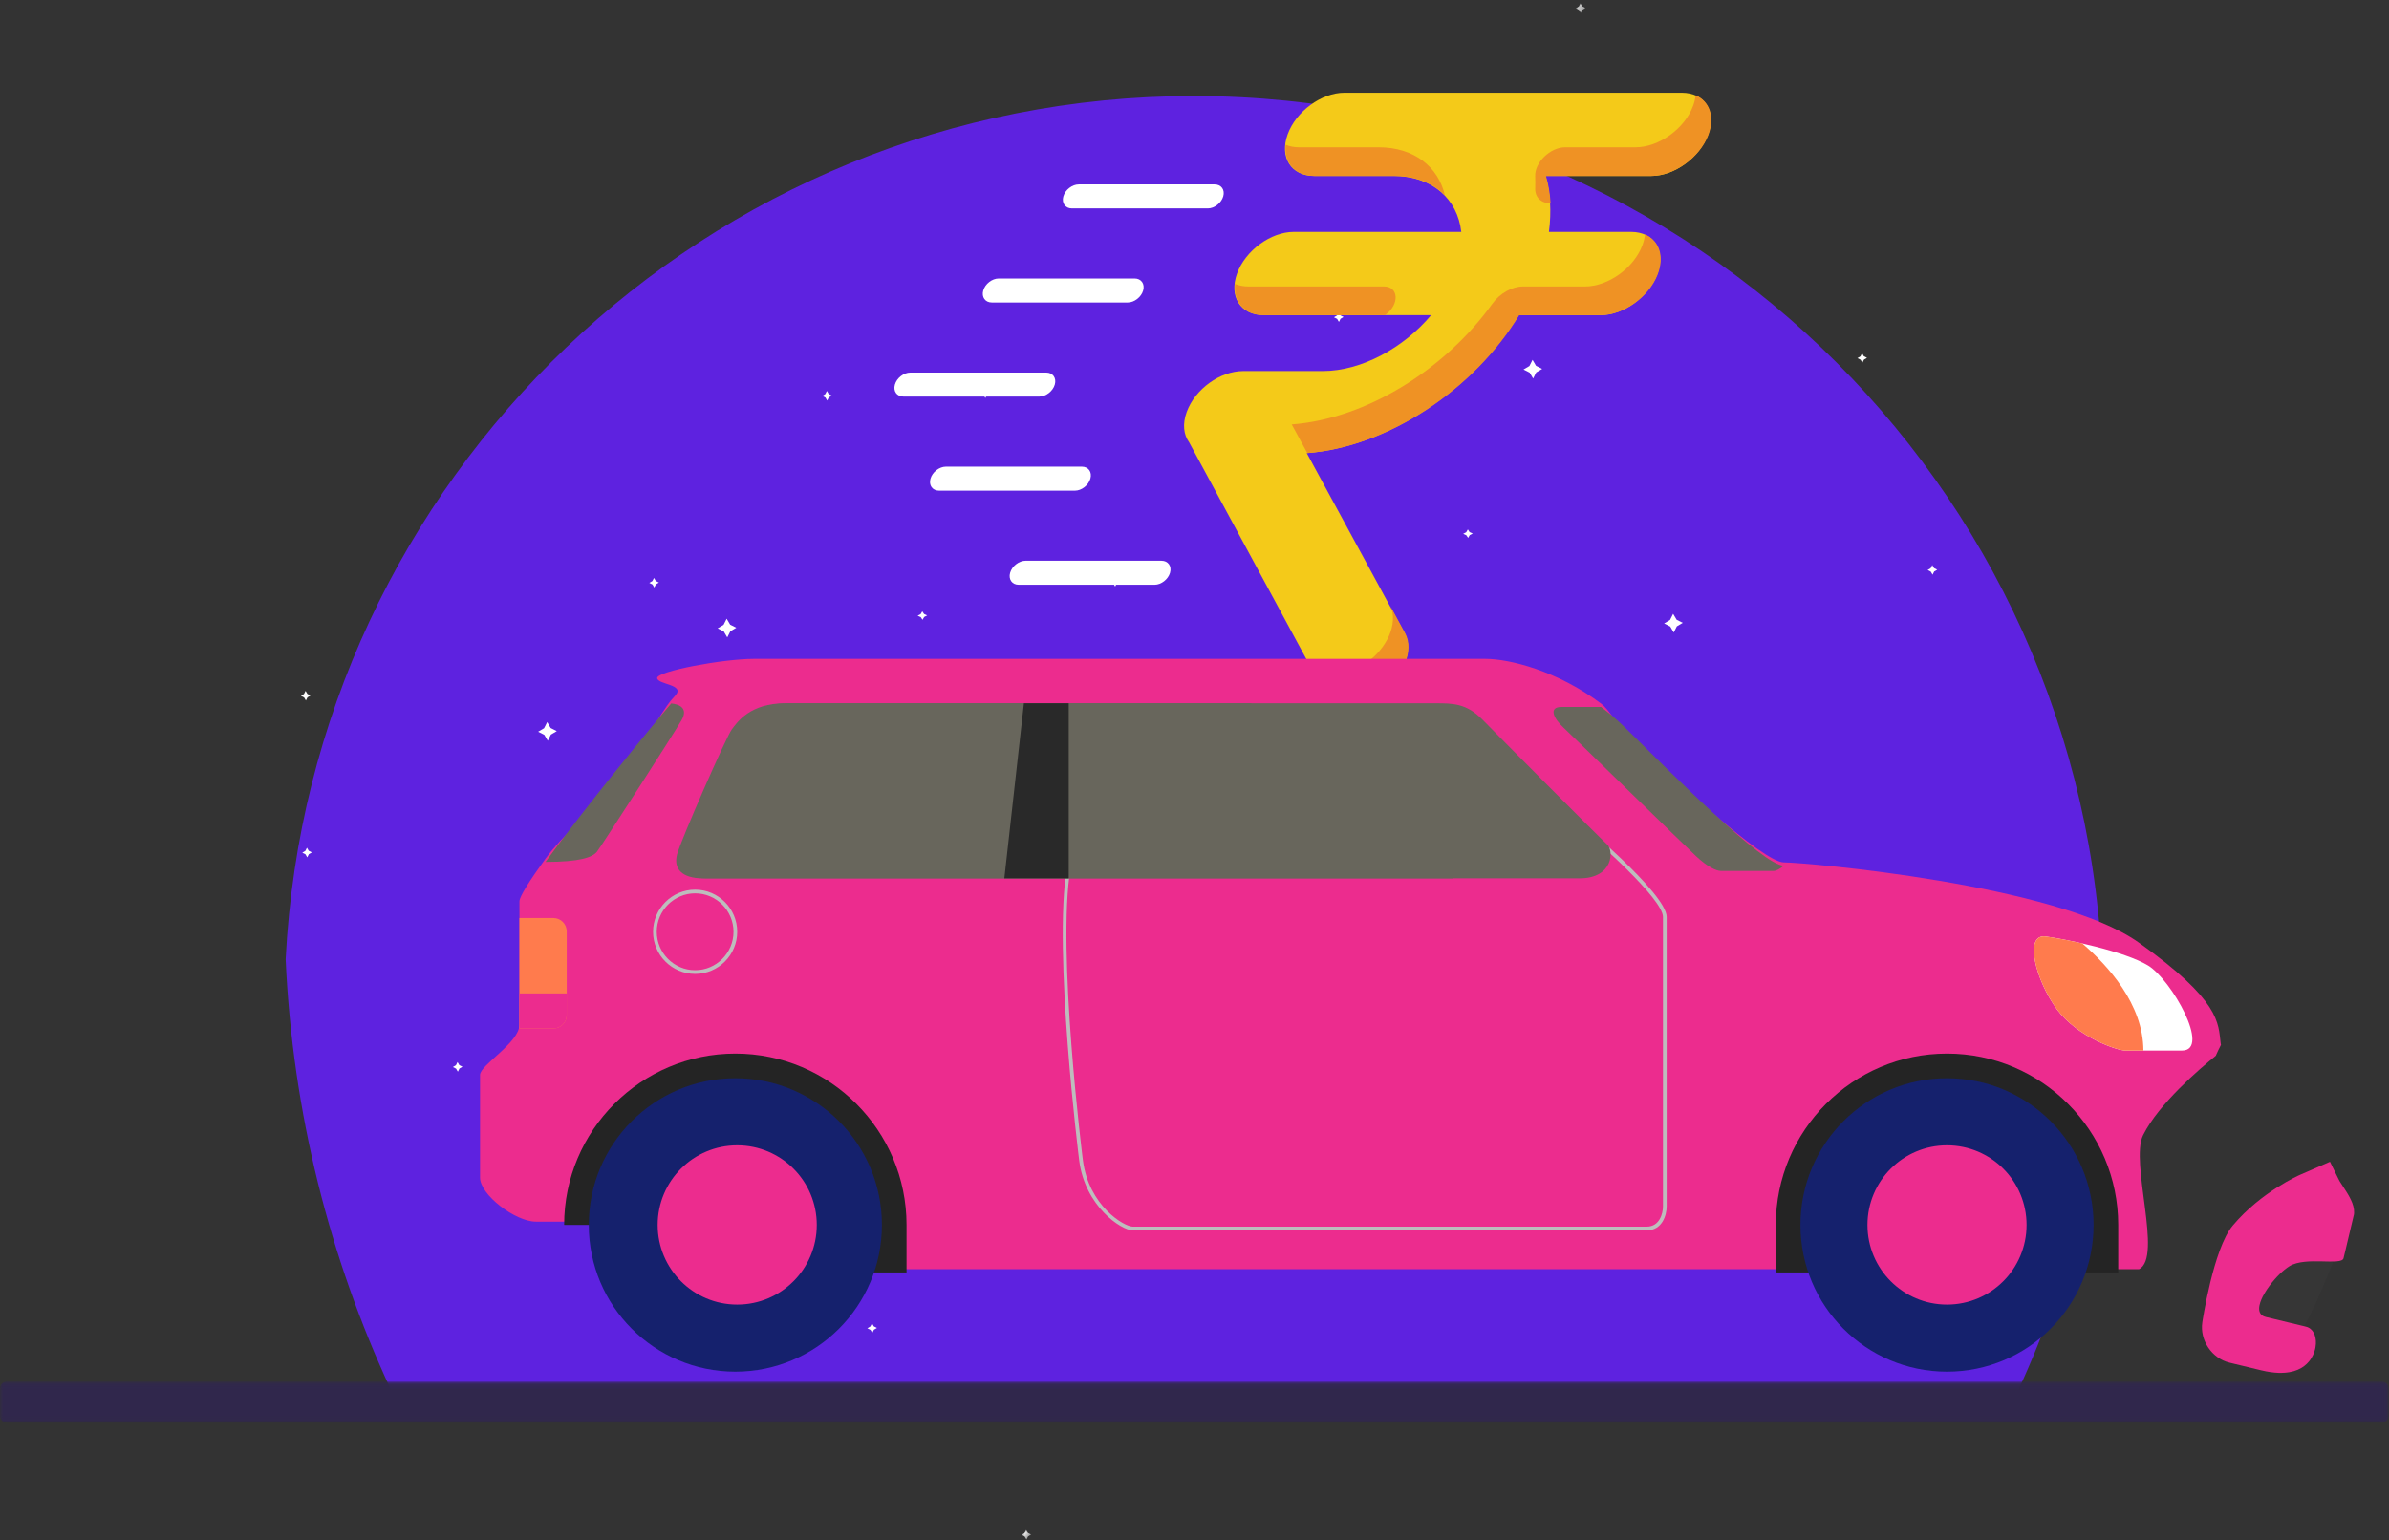 <?xml version="1.0" encoding="UTF-8"?>
<svg width="400px" height="258px" viewBox="0 0 400 258" version="1.1" xmlns="http://www.w3.org/2000/svg" xmlns:xlink="http://www.w3.org/1999/xlink">
    <rect x="0" y="0" width="400" height="258" fill="#333333" stroke="none"/>
    <!-- Generator: Sketch 47.1 (45422) - http://www.bohemiancoding.com/sketch -->
    <title>Claims_InstantSettlement</title>
    <desc>Created with Sketch.</desc>
    <defs>
        <polygon id="path-1" points="399.932 6.933 399.932 0.069 5.51724138e-05 0.069 5.51724138e-05 6.933"></polygon>
        <polygon id="path-3" points="0.005 1.657 1.613 1.657 1.613 0.047 0.005 0.047 0.005 1.657"></polygon>
        <polygon id="path-5" points="1.727 0.152 0.119 0.152 0.119 1.763 1.727 1.763 1.727 0.152"></polygon>
    </defs>
    <g id="Page-1" stroke="none" stroke-width="1" fill="none" fill-rule="evenodd">
        <g id="claims_Car_web" transform="translate(-135, -1911)">
            <g id="Claims_InstantSettlement" transform="translate(135, 1911)">
                <path d="M337.966,232.738 L65.436,232.738 C55.181,210.664 48.984,186.318 47.826,160.655 C51.913,80.12 118.42,16.08 199.864,16.08 C283.945,16.08 352.105,84.331 352.105,168.521 C352.105,191.465 347.033,213.221 337.966,232.738" id="Fill-1" fill="#5E22E0"></path>
                <g id="Group-5" transform="translate(0, 231.329)">
                    <mask id="mask-2" fill="white">
                        <use xlink:href="#path-1"></use>
                    </mask>
                    <g id="Clip-4"></g>
                    <path d="M399.932,5.828 C399.932,6.436 399.435,6.933 398.828,6.933 L1.104,6.933 C0.497,6.933 5.51724138e-05,6.436 5.51724138e-05,5.828 L5.51724138e-05,1.174 C5.51724138e-05,0.566 0.497,0.069 1.104,0.069 L398.828,0.069 C399.435,0.069 399.932,0.566 399.932,1.174 L399.932,5.828 Z" id="Fill-3" fill="#30274C" mask="url(#mask-2)"></path>
                </g>
                <polygon id="Fill-6" fill="#FFFFFF" points="121.77 106.75 121.185 105.757 120.159 105.237 121.15 104.651 121.67 103.623 122.254 104.617 123.281 105.137 122.289 105.722"></polygon>
                <polygon id="Fill-8" fill="#FFFFFF" points="256.7 63.398 256.115 62.405 255.088 61.885 256.08 61.3 256.6 60.271 257.184 61.265 258.211 61.785 257.219 62.37"></polygon>
                <polygon id="Fill-10" fill="#FFFFFF" points="113.732 213.861 113.147 212.867 112.12 212.347 113.112 211.762 113.632 210.734 114.216 211.727 115.243 212.247 114.252 212.832"></polygon>
                <polygon id="Fill-12" fill="#FFFFFF" points="149.66 144.984 149.076 143.991 148.049 143.47 149.04 142.885 149.56 141.857 150.144 142.85 151.172 143.37 150.18 143.955"></polygon>
                <polygon id="Fill-14" fill="#FFFFFF" points="91.717 124.061 91.133 123.067 90.106 122.547 91.097 121.962 91.618 120.934 92.202 121.927 93.229 122.447 92.237 123.032"></polygon>
                <polygon id="Fill-16" fill="#FFFFFF" points="280.241 105.929 279.657 104.935 278.63 104.415 279.621 103.83 280.142 102.802 280.726 103.795 281.753 104.315 280.761 104.9"></polygon>
                <polygon id="Fill-18" fill="#FFFFFF" points="186.714 98.231 186.13 97.238 185.102 96.718 186.094 96.133 186.614 95.104 187.198 96.098 188.225 96.618 187.234 97.203"></polygon>
                <polygon id="Fill-20" fill="#FFFFFF" points="98.297 144.023 97.996 143.511 97.467 143.243 97.977 142.942 98.245 142.412 98.546 142.924 99.075 143.192 98.564 143.493"></polygon>
                <polygon id="Fill-22" fill="#FFFFFF" points="51.442 143.591 51.142 143.079 50.613 142.812 51.123 142.51 51.391 141.981 51.692 142.492 52.221 142.76 51.71 143.061"></polygon>
                <g id="Group-26" transform="translate(171.034, 256.19)">
                    <mask id="mask-4" fill="white">
                        <use xlink:href="#path-3"></use>
                    </mask>
                    <g id="Clip-25"></g>
                    <polygon id="Fill-24" fill="#FFFFFF" mask="url(#mask-4)" points="0.834 1.658 0.534 1.146 0.005 0.878 0.515 0.576 0.783 0.047 1.084 0.558 1.613 0.826 1.102 1.128"></polygon>
                </g>
                <polygon id="Fill-27" fill="#FFFFFF" points="118.132 170.888 117.831 170.376 117.302 170.108 117.813 169.807 118.08 169.277 118.382 169.789 118.91 170.057 118.399 170.358"></polygon>
                <polygon id="Fill-29" fill="#FFFFFF" points="51.216 117.317 50.915 116.805 50.386 116.537 50.897 116.236 51.165 115.706 51.466 116.218 51.994 116.486 51.483 116.787"></polygon>
                <polygon id="Fill-31" fill="#FFFFFF" points="76.658 179.487 76.357 178.975 75.828 178.707 76.338 178.406 76.606 177.876 76.907 178.388 77.436 178.656 76.926 178.957"></polygon>
                <polygon id="Fill-33" fill="#FFFFFF" points="259.73 188.961 259.429 188.45 258.9 188.182 259.41 187.88 259.678 187.35 259.979 187.862 260.508 188.13 259.997 188.432"></polygon>
                <g id="Group-37" transform="translate(263.724, 0.4)">
                    <mask id="mask-6" fill="white">
                        <use xlink:href="#path-5"></use>
                    </mask>
                    <g id="Clip-36"></g>
                    <polygon id="Fill-35" fill="#FFFFFF" mask="url(#mask-6)" points="0.949 1.763 0.648 1.251 0.119 0.983 0.63 0.682 0.898 0.152 1.199 0.664 1.727 0.932 1.216 1.233"></polygon>
                </g>
                <polygon id="Fill-38" fill="#FFFFFF" points="323.58 96.248 323.279 95.737 322.75 95.469 323.261 95.168 323.528 94.638 323.829 95.149 324.358 95.417 323.847 95.718"></polygon>
                <polygon id="Fill-40" fill="#FFFFFF" points="224.181 53.92 223.881 53.408 223.352 53.14 223.862 52.839 224.13 52.31 224.431 52.821 224.96 53.089 224.449 53.391"></polygon>
                <polygon id="Fill-42" fill="#FFFFFF" points="309.152 155.55 308.851 155.039 308.322 154.771 308.833 154.469 309.101 153.94 309.402 154.452 309.93 154.719 309.42 155.021"></polygon>
                <polygon id="Fill-44" fill="#FFFFFF" points="311.825 60.761 311.524 60.249 310.995 59.982 311.505 59.68 311.774 59.151 312.074 59.662 312.603 59.93 312.093 60.232"></polygon>
                <polygon id="Fill-46" fill="#FFFFFF" points="164.983 66.656 164.682 66.145 164.154 65.877 164.664 65.575 164.932 65.045 165.233 65.557 165.762 65.825 165.251 66.127"></polygon>
                <polygon id="Fill-48" fill="#FFFFFF" points="138.499 67.086 138.198 66.575 137.669 66.307 138.18 66.005 138.448 65.476 138.749 65.987 139.277 66.255 138.767 66.556"></polygon>
                <polygon id="Fill-50" fill="#FFFFFF" points="109.549 98.4 109.248 97.889 108.719 97.621 109.229 97.32 109.498 96.79 109.798 97.301 110.327 97.569 109.816 97.87"></polygon>
                <polygon id="Fill-52" fill="#FFFFFF" points="129.103 130.126 128.802 129.614 128.273 129.347 128.784 129.045 129.052 128.515 129.352 129.027 129.881 129.295 129.371 129.597"></polygon>
                <polygon id="Fill-54" fill="#FFFFFF" points="180.618 204.8 179.904 203.438 178.656 202.72 179.856 201.925 180.481 200.521 181.194 201.882 182.442 202.6 181.243 203.395"></polygon>
                <polygon id="Fill-56" fill="#FFFFFF" points="146.052 223.235 145.751 222.723 145.222 222.455 145.733 222.154 146.001 221.624 146.301 222.136 146.831 222.404 146.32 222.705"></polygon>
                <polygon id="Fill-58" fill="#FFFFFF" points="154.464 103.807 154.165 103.355 153.637 103.12 154.149 102.852 154.419 102.381 154.718 102.833 155.246 103.068 154.734 103.337"></polygon>
                <polygon id="Fill-60" fill="#FFFFFF" points="245.811 90.093 245.512 89.642 244.984 89.407 245.496 89.138 245.765 88.668 246.064 89.119 246.592 89.355 246.08 89.623"></polygon>
                <path d="M202.23,34.906 L179.473,34.906 C178.368,34.906 177.724,34.001 178.041,32.895 C178.357,31.789 179.52,30.885 180.624,30.885 L203.381,30.885 C204.486,30.885 205.13,31.789 204.814,32.895 C204.497,34.001 203.334,34.906 202.23,34.906" id="Fill-62" fill="#FFFFFF"></path>
                <path d="M188.822,50.663 L166.065,50.663 C164.96,50.663 164.316,49.758 164.632,48.652 L164.632,48.652 C164.949,47.546 166.112,46.642 167.216,46.642 L189.973,46.642 C191.078,46.642 191.722,47.546 191.405,48.652 C191.089,49.758 189.926,50.663 188.822,50.663" id="Fill-64" fill="#FFFFFF"></path>
                <path d="M174.026,66.419 L151.269,66.419 C150.165,66.419 149.52,65.515 149.837,64.409 C150.154,63.303 151.316,62.399 152.421,62.399 L175.178,62.399 C176.282,62.399 176.927,63.303 176.61,64.409 C176.293,65.515 175.13,66.419 174.026,66.419" id="Fill-66" fill="#FFFFFF"></path>
                <path d="M179.986,82.177 L157.229,82.177 C156.124,82.177 155.48,81.272 155.797,80.166 C156.113,79.06 157.276,78.155 158.38,78.155 L181.137,78.155 C182.242,78.155 182.886,79.06 182.569,80.166 C182.253,81.272 181.09,82.177 179.986,82.177" id="Fill-68" fill="#FFFFFF"></path>
                <path d="M193.321,97.933 L170.564,97.933 C169.459,97.933 168.815,97.028 169.131,95.923 L169.131,95.922 C169.448,94.817 170.611,93.912 171.715,93.912 L194.472,93.912 C195.577,93.912 196.221,94.817 195.904,95.922 L195.904,95.923 C195.588,97.028 194.425,97.933 193.321,97.933" id="Fill-70" fill="#FFFFFF"></path>
                <path d="M273.107,38.837 L259.346,38.837 C259.793,35.409 259.592,32.209 258.766,29.468 L276.513,29.468 C280.358,29.468 284.608,26.347 286.007,22.498 C287.406,18.648 285.424,15.528 281.58,15.528 L225.091,15.528 C221.246,15.528 216.996,18.648 215.597,22.498 C214.198,26.347 216.18,29.468 220.024,29.468 L233.329,29.468 C239.83,29.468 244.041,33.352 244.669,38.837 L216.618,38.837 C212.774,38.837 208.524,41.957 207.124,45.807 C205.725,49.656 207.707,52.777 211.551,52.777 L239.622,52.777 C235.017,58.261 227.969,62.146 221.451,62.146 L208.146,62.146 C204.302,62.146 200.093,65.152 198.694,69.002 C197.956,71.03 198.179,72.798 199.097,74.072 L221.468,115.453 C222.289,116.974 223.904,117.733 225.802,117.733 C227.468,117.733 229.357,117.132 231.127,115.925 C234.917,113.342 236.74,108.931 235.199,106.077 L218.793,75.881 C232.411,74.856 246.834,65.116 254.29,52.777 L268.04,52.777 C271.885,52.777 276.135,49.656 277.534,45.807 C278.934,41.957 276.952,38.837 273.107,38.837" id="Fill-72" fill="#F4CA19"></path>
                <path d="M283.484,17.723 C282.066,21.586 277.715,24.668 273.857,24.668 L262.068,24.668 C259.559,24.668 256.944,27.214 257.043,29.541 C257.07,30.186 257.072,30.843 257.047,31.513 C256.989,33.011 257.991,34.038 259.564,34.038 L259.618,34.038 C259.528,32.415 259.269,30.88 258.844,29.468 L276.444,29.468 C280.248,29.468 284.549,26.473 286.022,22.664 C287.211,19.59 286.252,16.953 283.907,15.955 C283.847,16.52 283.708,17.113 283.484,17.723" id="Fill-74" fill="#EF9224"></path>
                <path d="M220.102,29.468 L233.407,29.468 C237.032,29.468 239.943,30.676 241.92,32.696 C240.803,27.931 236.771,24.668 230.815,24.668 L217.51,24.668 C216.665,24.668 215.91,24.518 215.261,24.241 C214.941,27.246 216.859,29.468 220.102,29.468" id="Fill-76" fill="#EF9224"></path>
                <path d="M275.435,39.264 C275.374,39.829 275.235,40.422 275.011,41.032 C273.593,44.895 269.243,47.978 265.385,47.978 L255.004,47.978 C253.169,47.978 251.111,49.135 249.869,50.869 C242.031,61.812 228.814,70.138 216.279,71.083 L218.886,75.88 C232.499,74.848 246.914,65.112 254.368,52.777 L267.971,52.777 C271.776,52.777 276.076,49.782 277.549,45.974 C278.739,42.899 277.779,40.263 275.435,39.264" id="Fill-78" fill="#EF9224"></path>
                <path d="M232.828,101.568 C234.103,104.424 232.276,108.629 228.614,111.126 C226.843,112.332 224.954,112.934 223.288,112.934 C221.39,112.934 219.774,112.175 218.953,110.654 L221.545,115.453 C222.367,116.974 223.982,117.733 225.88,117.733 C227.545,117.733 229.435,117.132 231.205,115.925 C234.995,113.342 236.818,108.931 235.277,106.077 L232.828,101.568 Z" id="Fill-80" fill="#EF9224"></path>
                <path d="M231.949,52.735 C234.362,51.01 234.209,47.978 231.728,47.978 L209.037,47.978 C208.192,47.978 207.437,47.827 206.788,47.55 C206.468,50.556 208.386,52.777 211.629,52.777 L231.891,52.777 C231.91,52.763 231.93,52.749 231.949,52.735" id="Fill-82" fill="#EF9224"></path>
                <path d="M370.992,176.823 C371.254,176.2 371.559,175.595 371.866,174.99 C371.851,174.919 371.83,174.848 371.821,174.775 C371.408,171.334 371.821,167.616 358.074,157.843 C344.325,148.069 302.12,144.434 298.671,144.434 C295.222,144.434 280.055,130.448 271.807,122.326 C270.535,121.074 269.421,118.849 268.08,117.841 C260.719,112.32 252.723,110.35 248.711,110.35 L126.215,110.35 C121.055,110.35 110.033,112.415 110.033,113.549 C110.033,114.685 114.879,114.582 113.024,116.544 C112.903,116.671 112.688,116.915 112.391,117.26 C110.676,119.254 107.64,125.228 102.937,131.137 C99.319,135.679 94.138,139.939 91.343,143.799 C88.734,147.403 86.972,150.142 86.972,150.959 L86.972,171.609 C86.972,174.638 80.373,178.354 80.373,180.032 L80.373,197.213 C80.373,200.104 86.284,204.603 89.721,204.603 L94.46,204.603 C97.381,203.119 102.468,202.564 110.322,202.564 C123.474,202.564 134.795,209.534 134.795,209.534 C134.795,209.534 141.033,211.189 151.779,212.562 L297.333,212.562 C306.922,211.219 316.225,211.193 324.715,211.193 C336.562,211.193 347.009,211.193 354.662,212.562 L358.157,212.562 C362.145,210.547 356.569,194.643 358.834,190.106 C361.454,184.861 368.261,179.031 370.992,176.823" id="Fill-84" fill="#EC2C8E"></path>
                <path d="M116.39,162.49 C119.935,162.49 122.817,159.603 122.817,156.055 C122.817,152.507 119.935,149.619 116.39,149.619 C112.848,149.619 109.964,152.507 109.964,156.055 C109.964,159.603 112.848,162.49 116.39,162.49 L116.39,162.49 Z M116.39,149 C120.277,149 123.436,152.165 123.436,156.055 C123.436,159.946 120.277,163.11 116.39,163.11 C112.507,163.11 109.346,159.946 109.346,156.055 C109.346,152.165 112.507,149 116.39,149 L116.39,149 Z M179.247,145.367 C176.909,159.276 181.267,193.935 181.311,194.284 C182.289,201.981 188.242,205.44 189.665,205.44 L275.724,205.44 C277.872,205.44 278.439,203.229 278.439,202.059 L278.439,153.576 C278.439,150.533 267.308,140.694 263.018,137.158 L263.411,136.679 C264.049,137.206 279.059,149.621 279.059,153.576 L279.059,202.059 C279.059,203.443 278.362,206.059 275.724,206.059 L189.665,206.059 C187.742,206.059 181.673,202.037 180.698,194.363 C180.653,194.013 176.283,159.263 178.638,145.265 L179.247,145.367 Z" id="Fill-86" fill="#BDBDBD"></path>
                <path d="M297.331,213.114 L297.331,205.156 C297.331,189.329 310.192,176.454 325.996,176.454 C341.801,176.454 354.661,189.329 354.661,205.156 L354.661,213.114 L297.331,213.114 Z" id="Fill-88" fill="#242424"></path>
                <path d="M123.123,176.454 C138.928,176.454 151.786,189.33 151.786,205.155 L151.786,213.114 L133.921,213.114 C133.921,213.114 122.762,205.155 109.609,205.155 L94.458,205.155 C94.458,189.33 107.318,176.454 123.123,176.454" id="Fill-90" fill="#242424"></path>
                <path d="M301.457,205.156 C301.457,218.728 312.443,229.729 325.996,229.729 C339.551,229.729 350.536,218.728 350.536,205.156 C350.536,191.583 339.551,180.584 325.996,180.584 C312.443,180.584 301.457,191.583 301.457,205.156" id="Fill-92" fill="#15216D"></path>
                <path d="M312.677,205.156 C312.677,212.522 318.64,218.494 325.997,218.494 C333.354,218.494 339.316,212.522 339.316,205.156 C339.316,197.789 333.354,191.819 325.997,191.819 C318.64,191.819 312.677,197.789 312.677,205.156" id="Fill-94" fill="#EC2C8E"></path>
                <path d="M322.903,205.156 C322.903,206.867 324.287,208.254 325.996,208.254 C327.705,208.254 329.089,206.867 329.089,205.156 C329.089,203.446 327.705,202.059 325.996,202.059 C324.287,202.059 322.903,203.446 322.903,205.156" id="Fill-96" fill="#EC2C8E"></path>
                <path d="M98.583,205.156 C98.583,218.728 109.568,229.729 123.123,229.729 C136.676,229.729 147.661,218.728 147.661,205.156 C147.661,191.583 136.676,180.584 123.123,180.584 C109.568,180.584 98.583,191.583 98.583,205.156" id="Fill-98" fill="#15216D"></path>
                <path d="M110.117,205.156 C110.117,212.522 116.079,218.494 123.436,218.494 C130.794,218.494 136.756,212.522 136.756,205.156 C136.756,197.789 130.794,191.819 123.436,191.819 C116.079,191.819 110.117,197.789 110.117,205.156" id="Fill-100" fill="#EC2C8E"></path>
                <path d="M123.123,122.156 C124.054,120.917 126.153,117.784 132.064,117.784 L240.325,117.784 C243.211,117.784 245.548,117.783 248.229,120.537 C250.911,123.291 267.959,140.429 269.091,141.428 C270.225,142.426 270.156,147.106 264.452,147.106 L118.316,147.106 C114.742,147.106 113.333,145.489 113.951,143.115 C114.57,140.74 122.188,123.394 123.123,122.156" id="Fill-102" fill="#68665C"></path>
                <path d="M112.389,117.814 C113.789,117.954 115.262,118.627 114.123,120.608 C112.816,122.88 100.719,141.67 99.963,142.634 C99.209,143.593 97.084,144.35 91.343,144.353 C97.775,135.471 109.355,121.34 112.389,117.814" id="Fill-104" fill="#68665C"></path>
                <path d="M288.167,145.867 C287.341,145.867 285.897,145.178 283.973,143.389 C282.048,141.601 263.421,123.36 261.772,121.846 C260.121,120.332 259.228,118.404 261.428,118.404 L268.071,118.404 C269.415,119.411 270.74,120.523 272.014,121.777 C280.261,129.9 295.223,144.987 298.671,144.987 C298.015,145.515 297.41,145.867 296.964,145.867 L288.167,145.867 Z" id="Fill-106" fill="#68665C"></path>
                <path d="M237.356,142.278 L232.626,136.949 L223.167,139.91 L225.532,132.214 L211.934,136.949 L220.211,126.293 L203.066,132.214 L213.708,123.333 L205.431,125.702 L209.572,117.784 L203.318,117.784 L131.472,117.784 C125.562,117.784 123.463,120.917 122.531,122.156 C121.597,123.394 113.979,140.74 113.36,143.115 C112.741,145.489 114.151,147.106 117.725,147.106 L243.268,147.106 L243.268,140.502 L237.356,142.278 Z" id="Fill-108" fill="#68665C"></path>
                <polygon id="Fill-110" fill="#292929" points="178.943 147.107 168.16 147.107 171.44 117.785 178.943 117.785"></polygon>
                <path d="M342.538,156.846 C346.014,157.307 355.736,159.324 359.654,161.698 C363.572,164.073 370.275,175.946 365.325,175.946 L355.839,175.946 C354.601,175.946 347.901,173.779 344.394,169.029 C340.889,164.28 338.761,156.344 342.538,156.846" id="Fill-112" fill="#FFFFFF"></path>
                <path d="M355.839,175.946 C354.601,175.946 347.9,173.779 344.394,169.028 C340.889,164.28 338.761,156.344 342.538,156.846 C343.876,157.023 346.141,157.433 348.642,158.002 C352.91,161.673 358.854,168.182 358.88,175.946 L355.839,175.946 Z" id="Fill-114" fill="#FF7B4D"></path>
                <path d="M86.972,172.162 L86.972,153.754 L92.652,153.754 C93.888,153.754 94.891,154.757 94.891,155.995 L94.891,170.002 C94.891,171.24 93.888,172.243 92.652,172.243 L86.961,172.243 C86.962,172.216 86.972,172.187 86.972,172.162" id="Fill-116" fill="#FF7B4D"></path>
                <path d="M86.972,172.162 L86.972,166.384 L94.891,166.384 L94.891,170.002 C94.891,171.24 93.888,172.243 92.652,172.243 L86.961,172.243 C86.962,172.216 86.972,172.187 86.972,172.162" id="Fill-118" fill="#EC2C8E"></path>
                <path d="M387.289,204.836 C390.208,205.667 391.692,208.663 390.588,211.493 C390.588,211.493 385.585,224.311 384.083,224.089 C382.582,223.869 381.001,223.455 381.001,223.455 C378.065,222.687 376.076,219.606 376.582,216.61 L378.047,207.912 C378.552,204.916 381.353,203.145 384.272,203.976 L387.289,204.836 Z" id="Fill-120" fill="#363636"></path>
                <path d="M394.149,203.2 C394.15,203.177 394.153,203.153 394.155,203.13 C394.161,202.968 394.155,202.805 394.138,202.641 C394.135,202.611 394.131,202.58 394.128,202.548 C394.107,202.388 394.077,202.227 394.036,202.065 C394.029,202.035 394.02,202.004 394.011,201.973 C393.967,201.809 393.915,201.645 393.853,201.481 C393.845,201.459 393.836,201.438 393.827,201.416 C393.768,201.263 393.7,201.109 393.628,200.955 C393.614,200.926 393.602,200.897 393.588,200.868 C393.513,200.713 393.431,200.557 393.345,200.402 C393.319,200.354 393.293,200.306 393.266,200.258 C393.186,200.115 393.102,199.973 393.015,199.83 C392.973,199.762 392.931,199.693 392.887,199.624 C392.83,199.533 392.772,199.441 392.713,199.35 L391.692,197.762 C390.827,196.007 390.119,194.571 390.119,194.571 C390.119,194.571 387.842,195.564 385.059,196.776 C385.059,196.776 378.61,199.586 373.841,205.254 C370.577,209.133 368.742,221.463 368.742,221.463 C368.295,224.468 370.342,227.509 373.292,228.221 C373.292,228.221 377.792,229.307 378.605,229.503 C379.686,229.764 380.64,229.895 381.481,229.926 C381.649,229.932 381.814,229.935 381.973,229.932 C382.451,229.927 382.891,229.887 383.293,229.819 C383.562,229.774 383.815,229.715 384.052,229.646 C384.29,229.577 384.512,229.498 384.721,229.409 C385.137,229.231 385.496,229.017 385.807,228.782 C385.963,228.664 386.105,228.54 386.237,228.414 C386.369,228.286 386.489,228.156 386.599,228.023 C387.204,227.293 387.494,226.506 387.625,225.957 C387.65,225.858 387.67,225.757 387.688,225.656 C387.724,225.454 387.746,225.251 387.756,225.049 C387.816,223.735 387.314,222.485 386.092,222.19 C384.588,221.828 382.585,221.344 379.377,220.57 C378.575,220.376 378.251,219.853 378.257,219.149 C378.259,218.974 378.281,218.786 378.322,218.59 C378.445,218.003 378.734,217.336 379.126,216.653 C379.257,216.425 379.4,216.195 379.552,215.967 C379.704,215.738 379.865,215.51 380.034,215.284 C381.044,213.933 382.308,212.687 383.334,212.059 C384.702,211.221 386.886,211.217 388.768,211.257 C389.003,211.262 389.234,211.268 389.457,211.273 C389.681,211.278 389.897,211.282 390.105,211.284 C390.416,211.287 390.707,211.284 390.971,211.27 C391.058,211.266 391.143,211.26 391.224,211.253 C391.549,211.225 391.82,211.176 392.02,211.091 C392.07,211.07 392.115,211.048 392.156,211.022 C392.237,210.971 392.3,210.911 392.342,210.839 C392.363,210.804 392.378,210.765 392.388,210.724 C392.705,209.406 392.782,209.084 392.782,209.084 C393.494,206.13 394.103,203.559 394.137,203.372 L394.149,203.2 Z" id="Fill-122" fill="#EC2C8E"></path>
            </g>
        </g>
    </g>
</svg>